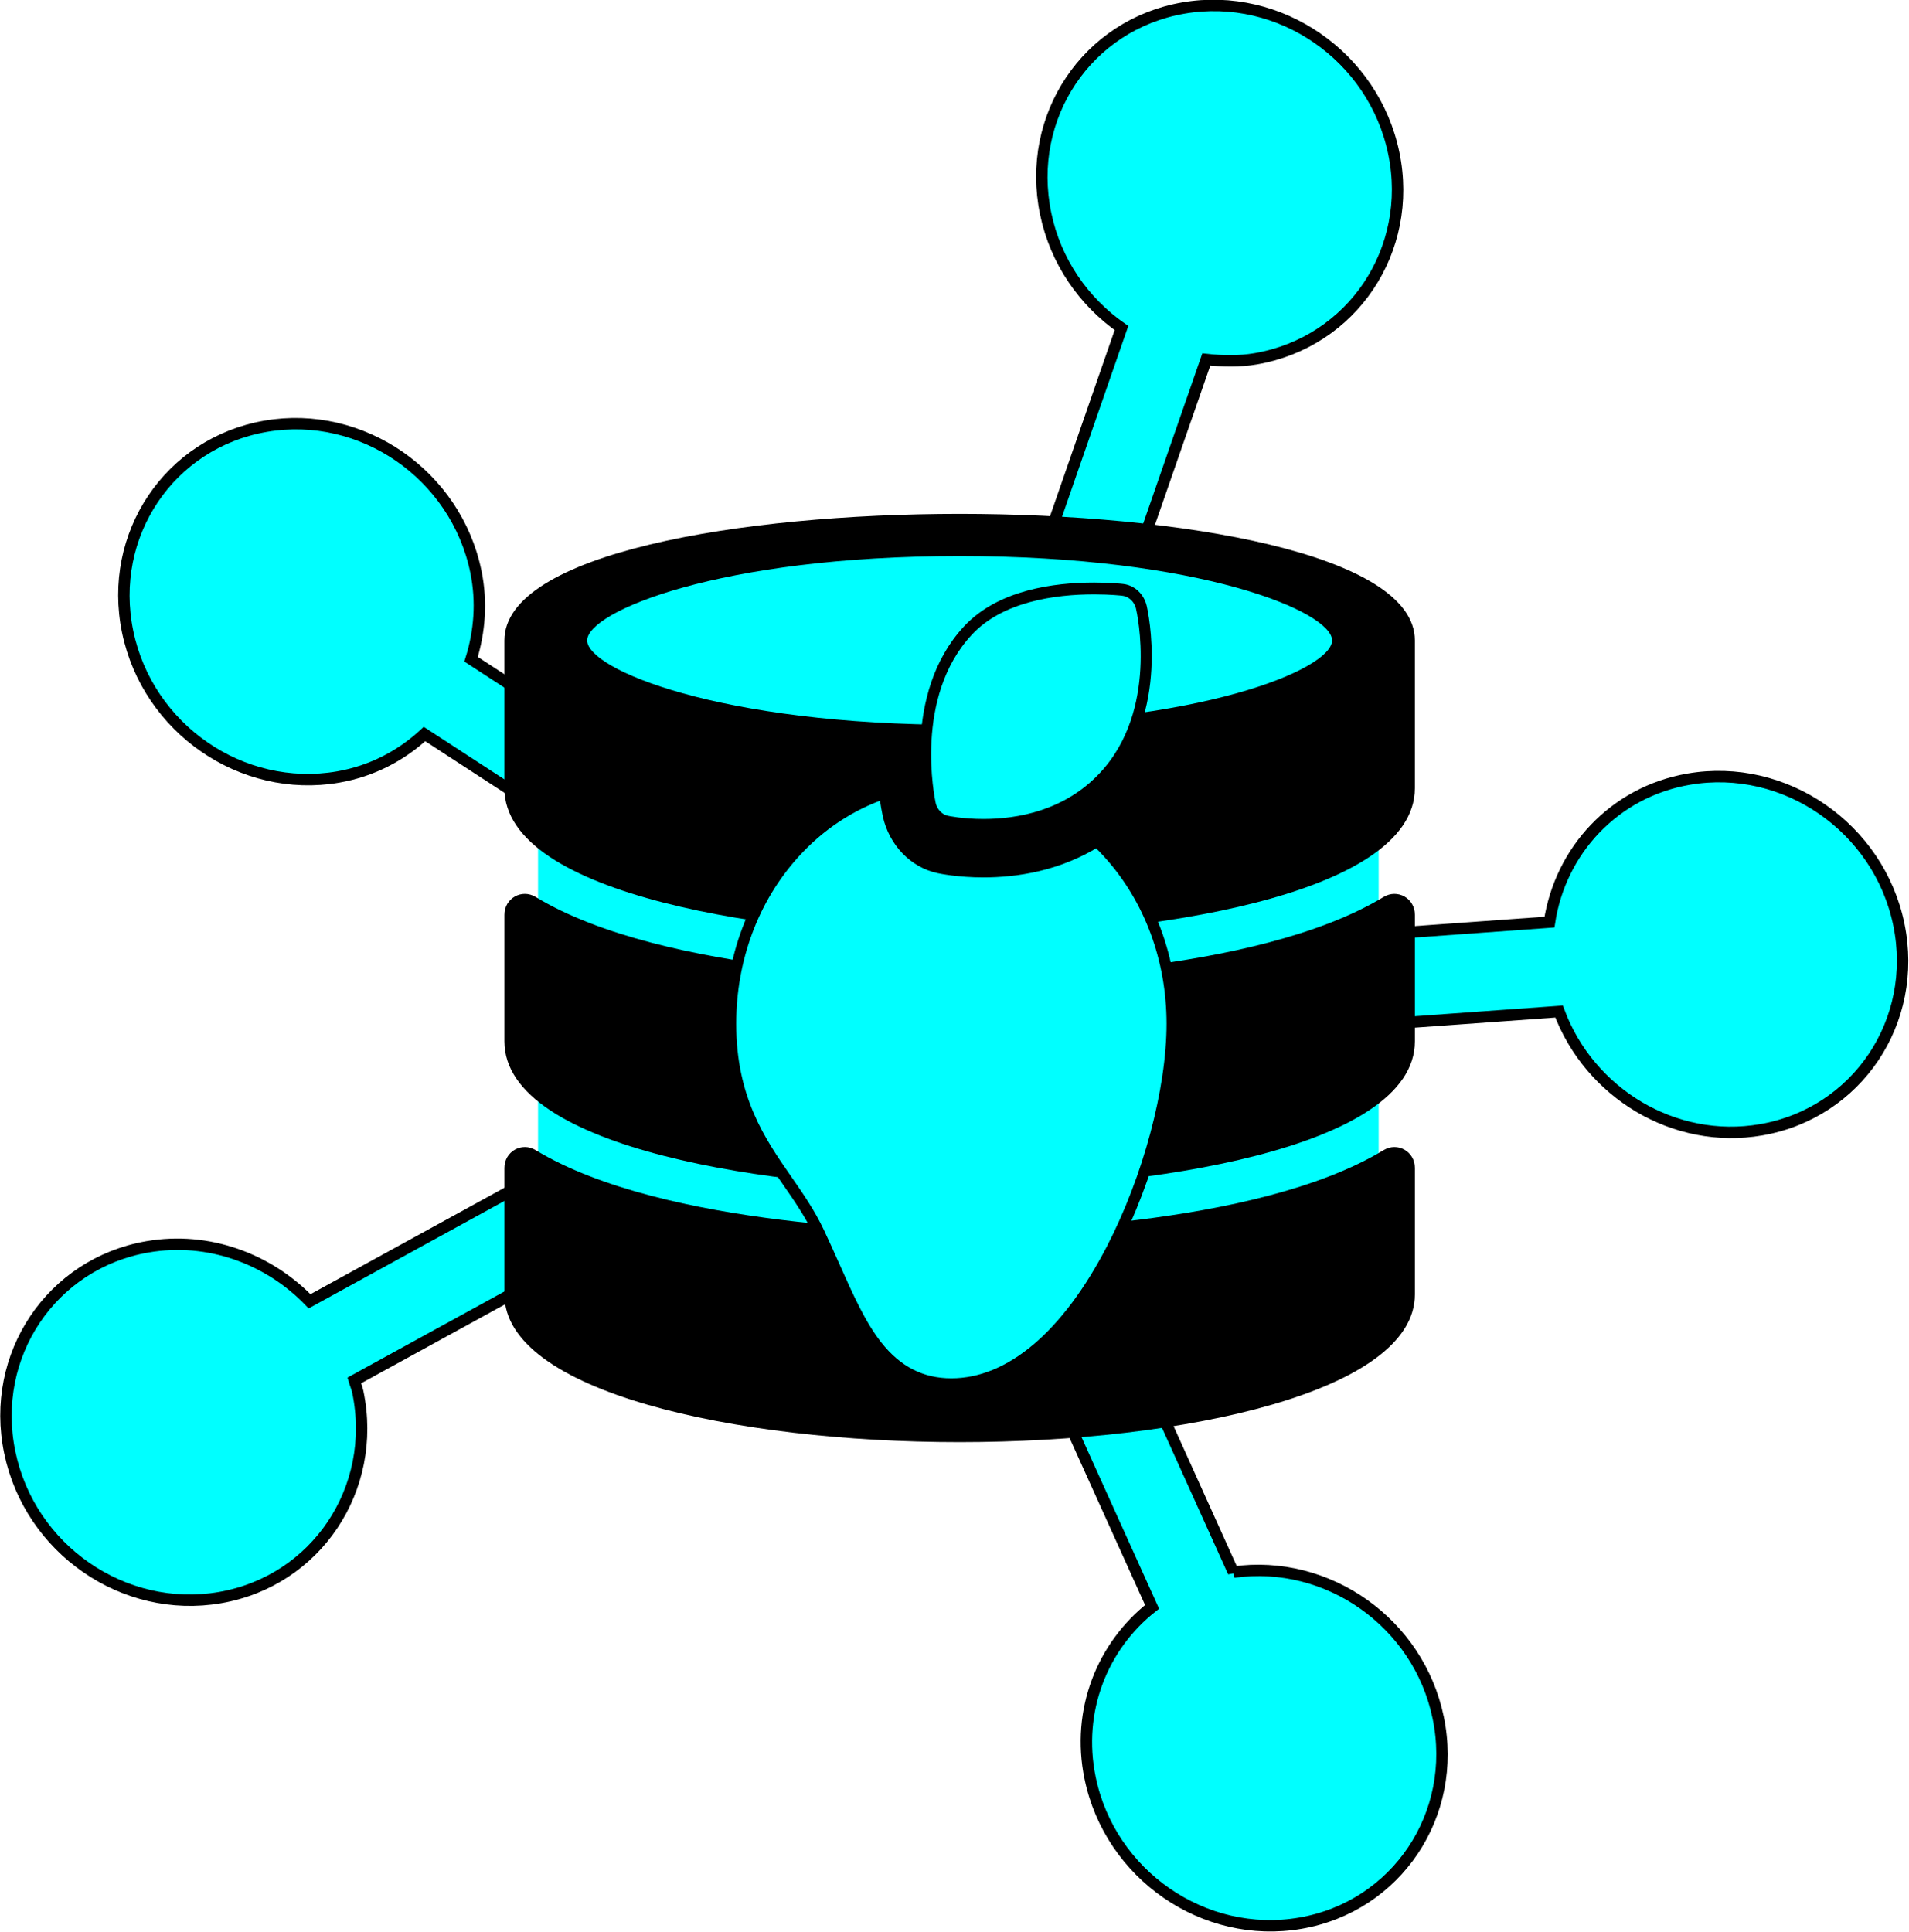 <?xml version="1.0" encoding="UTF-8"?>
<svg width="104.41" height="105.67" version="1.1" viewBox="0 0 36.832 37.278" xmlns="http://www.w3.org/2000/svg" xmlns:cc="http://creativecommons.org/ns#" xmlns:dc="http://purl.org/dc/elements/1.1/" xmlns:rdf="http://www.w3.org/1999/02/22-rdf-syntax-ns#">
 <ellipse cx="12.383" cy="24.487" rx="8.267" ry="7.328" fill="none" stroke-width="3.059"/>
 <circle cx="18.19" cy="18.886" r="17.638" fill="none"/>
 <g transform="matrix(.792 -.137 .165 .798 -4.744 4.172)" fill="#0ff" stroke="#000" stroke-width=".272">
  <g id="Layer_1_110_" fill="#0ff" stroke="#000" stroke-width=".272">
   <g fill="#0ff" stroke="#000" stroke-width=".272">
    <path d="m17.567 15.938-2.859-2.702c0.333-0.605 0.539-1.29 0.539-2.029 0-2.342-1.897-4.239-4.24-4.239s-4.243 1.896-4.243 4.239 1.9 4.241 4.243 4.241c0.826 0 1.59-0.246 2.242-0.654l2.855 2.699c0.432-0.571 0.919-1.094 1.463-1.555z"/>
    <path d="m29.66 15.6 3.799-6.393c0.374 0.107 0.762 0.184 1.169 0.184 2.347 0 4.244-1.898 4.244-4.241 0-2.342-1.897-4.239-4.244-4.239-2.343 0-4.239 1.896-4.239 4.239 0 1.163 0.469 2.214 1.227 2.981l-3.787 6.375c0.651 0.295 1.265 0.663 1.831 1.094z"/>
    <path d="m42.762 20.952c-1.824 0-3.369 1.159-3.968 2.775l-5.278-0.521c0 0.04 6e-3 0.078 6e-3 0.117 0 0.688-0.076 1.36-0.213 2.009l5.276 0.521c0.319 2.024 2.062 3.576 4.177 3.576 2.342 0 4.238-1.896 4.238-4.238 0-2.341-1.896-4.239-4.238-4.239z"/>
    <path d="m28.197 37.624-1.18-5.156c-0.666 0.232-1.359 0.398-2.082 0.481l1.182 5.157c-1.355 0.709-2.29 2.11-2.29 3.746 0 2.342 1.896 4.237 4.243 4.237 2.342 0 4.238-1.896 4.238-4.237 3e-3 -2.299-1.829-4.16-4.111-4.228z"/>
    <path d="m14.357 25.37-6.57 2.201c-0.758-1.158-2.063-1.926-3.548-1.926-2.343 0-4.239 1.897-4.239 4.239 0 2.345 1.896 4.242 4.239 4.242 2.341 0 4.242-1.897 4.242-4.242 0-0.098-0.021-0.188-0.029-0.284l6.591-2.207c-0.297-0.641-0.533-1.316-0.686-2.023z"/>
    <circle cx="23.83" cy="23.323" r="7.271"/>
   </g>
  </g>
 </g>
 <g transform="matrix(.985 0 0 1.06 .355 .281)">
  <rect x="10.178" y="14.25" width="16.467" height="7.945" fill="#0ff"/>
  <ellipse transform="matrix(.874 0 0 .874 2.728 2.229)" cx="18.056" cy="10.338" rx="9.043" ry="2.143" fill="#0ff"/>
  <g transform="matrix(.038 0 0 .036 9.519 9.088)">
   <path d="m234.67 0c-113.02 0-234.67 20.031-234.67 64v74.667c0 54.781 140.33 74.667 234.67 74.667s234.67-19.885 234.67-74.667v-74.667c-1e-3 -43.969-121.65-64-234.67-64zm0 106.67c-124.23 0-192-28.188-192-42.667s67.771-42.667 192-42.667 192 28.187 192 42.667c0 14.479-67.771 42.667-192 42.667z"/>
   <path d="m453.21 321.71c-66.253 39.454-199.01 40.955-218.54 40.955s-152.29-1.502-218.54-40.955c-7.171-4.27-16.122 0.661-16.122 9.006v63.949c0 49.021 118.05 74.667 234.67 74.667s234.67-25.646 234.67-74.667v-63.949c-1e-3 -8.345-8.952-13.276-16.122-9.006z"/>
   <path d="m453.21 193.71c-66.253 39.454-199.01 40.955-218.54 40.955s-152.29-1.502-218.54-40.955c-7.171-4.27-16.122 0.661-16.122 9.006v63.949c0 54.781 140.33 74.667 234.67 74.667s234.67-19.885 234.67-74.667v-63.949c-1e-3 -8.345-8.952-13.276-16.122-9.006z"/>
  </g>
  <g transform="matrix(.019 0 0 .019 11.965 15.225)" fill="#0ff" stroke="#000" stroke-width="14.307">
   <g transform="matrix(1.489,0,0,1.489,-49.078,-251.56)" fill="#0ff" stroke="#000" stroke-width="7.615">
    <path d="m387.55 12.169c-1.522-6.081-6.666-10.574-12.896-11.266-0.332-0.038-8.258-0.903-19.774-0.903-27.512 0-65.012 4.698-87.426 27.077-41.959 41.9-26.717 108.88-26.049 111.71 1.35 5.705 5.899 10.101 11.646 11.255 0.427 0.086 10.626 2.1 25.095 2.1 23.995 0 57.967-5.361 83.543-30.904 42.05-41.993 26.542-106.35 25.861-109.06z" stroke="#000" stroke-width="7.61"/>
    <path d="m364.77 170.18c-2.586-2.66-5.257-5.209-8-7.651-27.105 15.739-56.4 19.606-78.627 19.606-17.156 0-29.646-2.414-31-2.687-17.188-3.451-30.9-16.704-34.936-33.769-0.403-1.706-1.516-6.756-2.472-14.154-23.495 7.42-44.882 20.53-62.505 38.655-28.385 29.195-44.017 68.22-44.017 109.89 0 48.621 20.642 76.261 38.854 100.65 8.239 11.033 16.023 21.455 22.243 33.703 3.792 7.465 7.281 14.742 10.656 21.78 9.741 20.313 18.153 37.858 29.558 51.325 13.947 16.471 30.787 24.477 51.482 24.477 40.465 0 79.929-30.918 111.12-87.06 25.307-45.548 41.658-102.41 41.658-144.87 1e-3 -41.665-15.631-80.69-44.015-109.89z"/>
   </g>
  </g>
 </g>
</svg>
